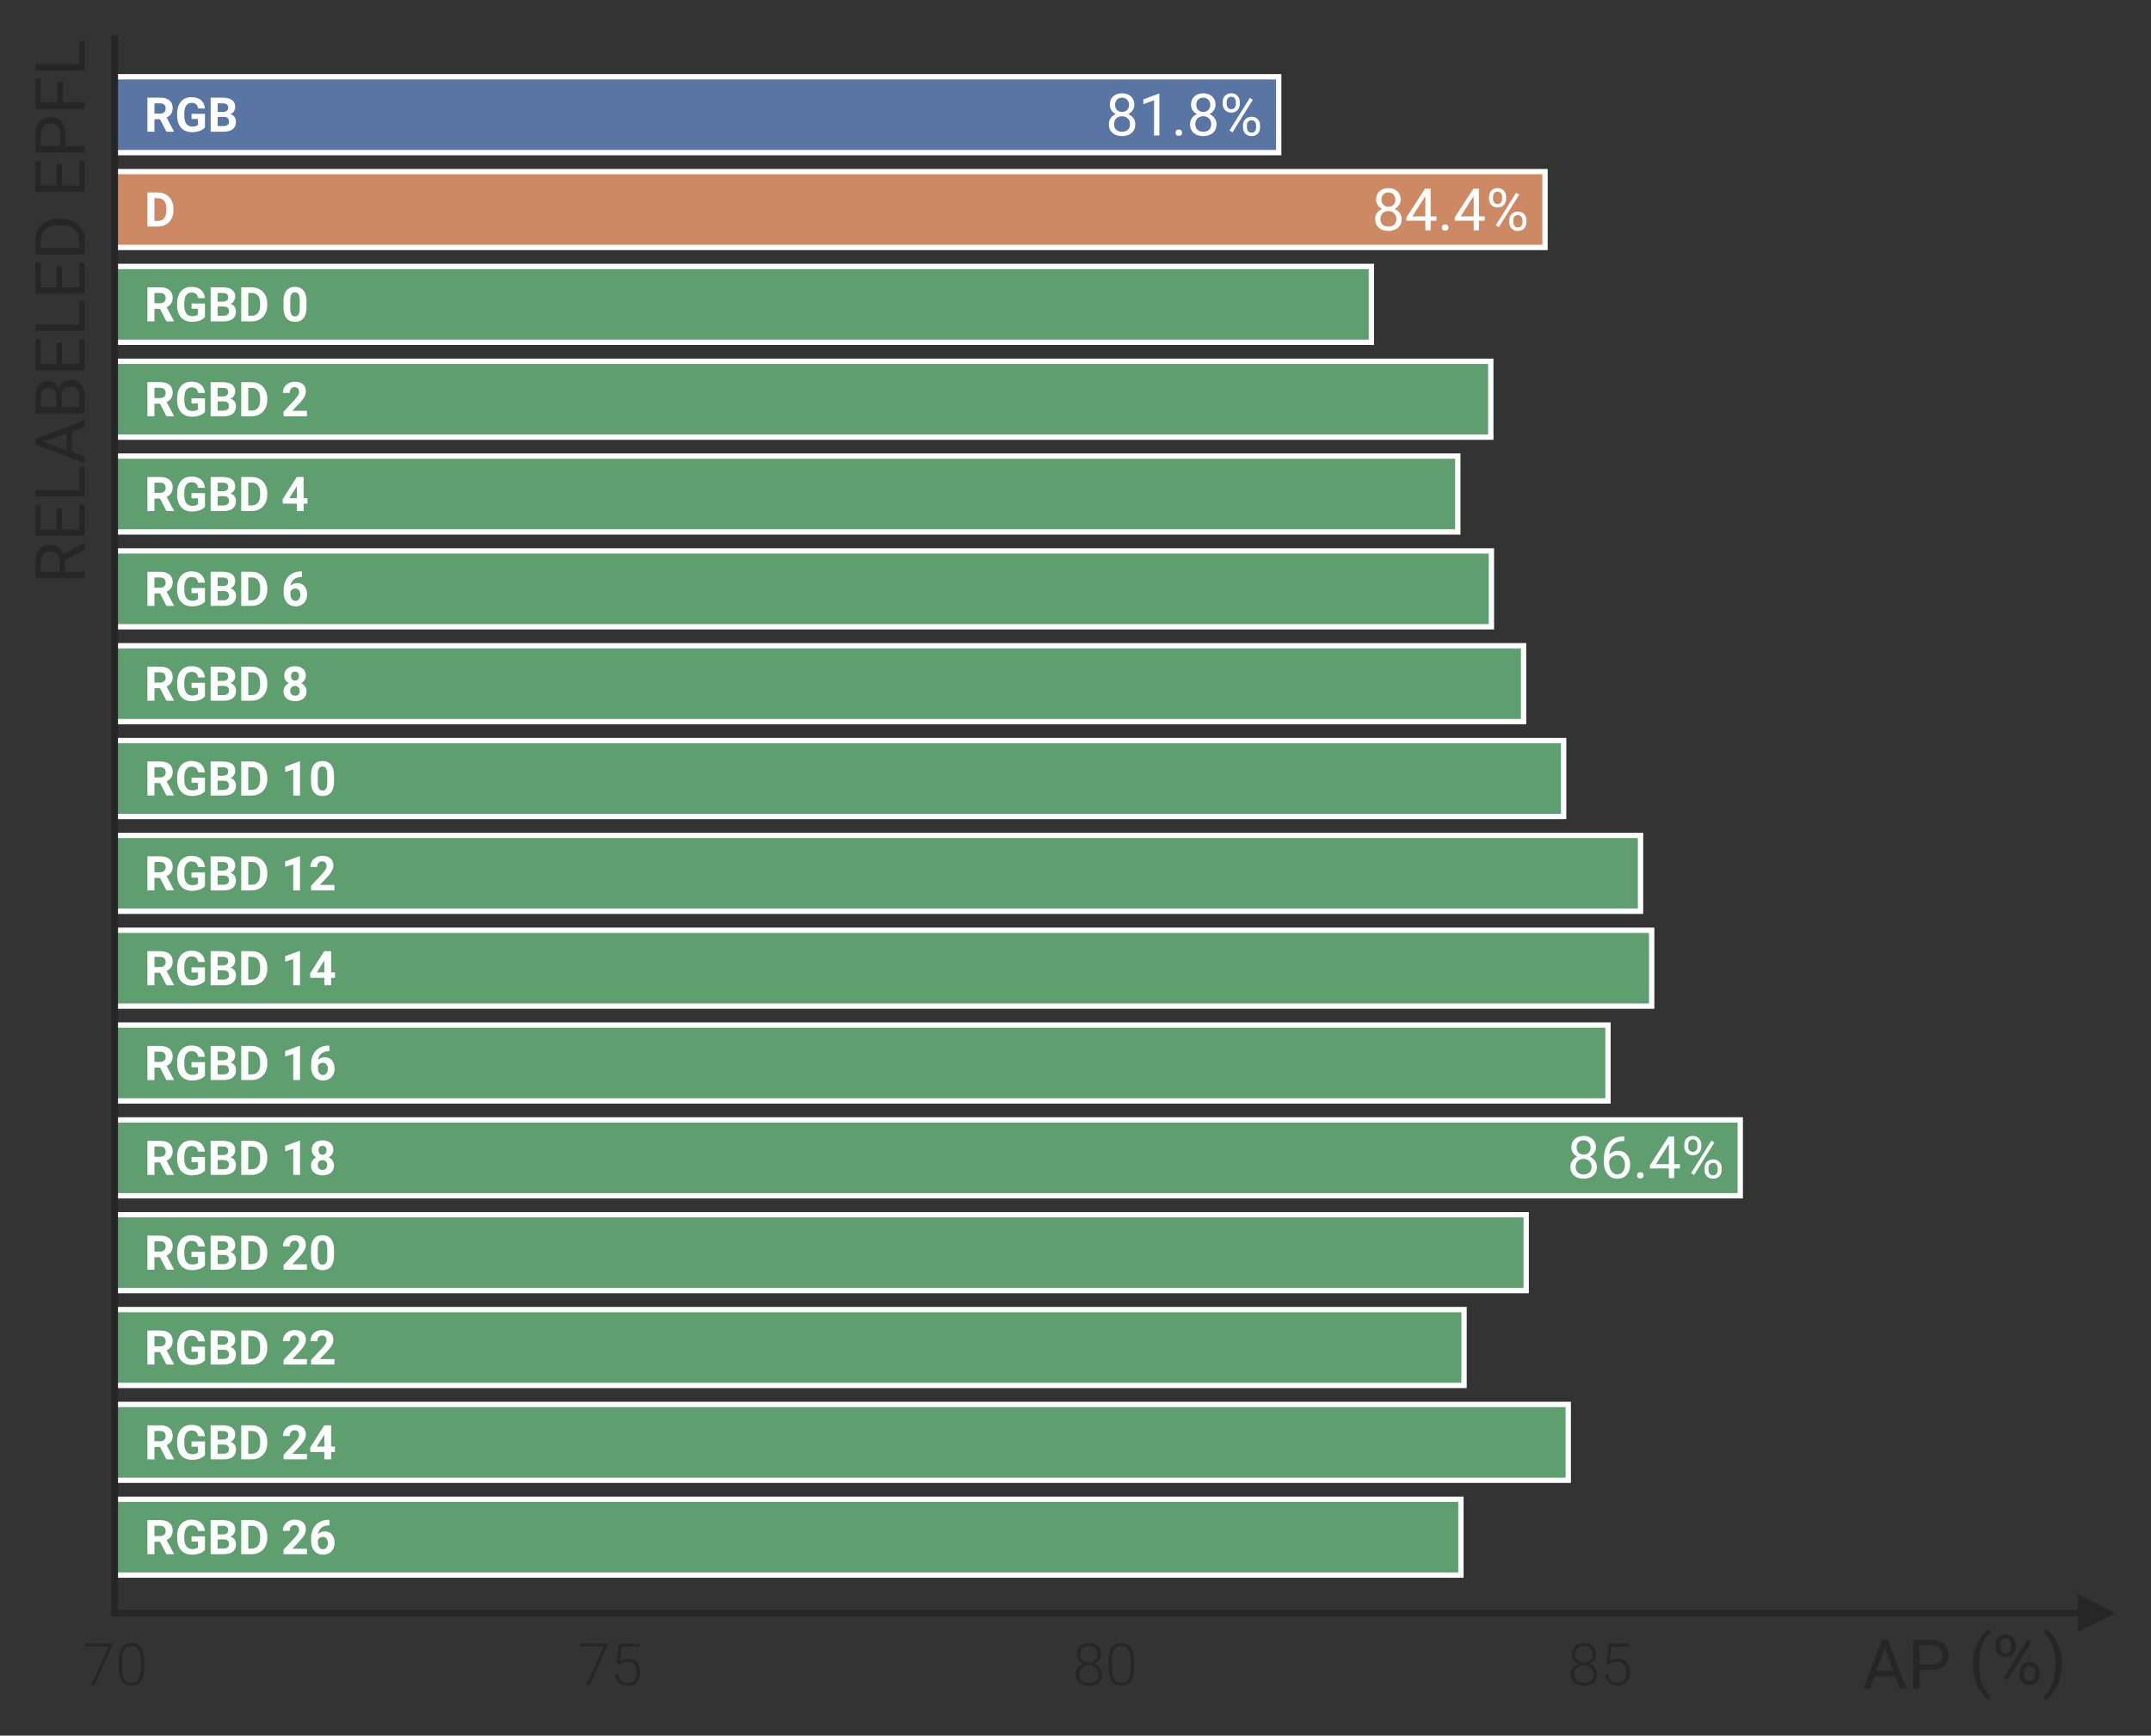 <?xml version="1.0" encoding="UTF-8"?>
<svg width="605.92pt" height="488.99pt" version="1.1" viewBox="0 0 605.92 488.99" xmlns="http://www.w3.org/2000/svg" xmlns:xlink="http://www.w3.org/1999/xlink">
	<rect x="0" y="0" width="605.92" height="488.99" fill="#333333" stroke="none"/>
	<defs>
		<path id="m59aa6e5f07" d="m4.5 0-9-4.5v9z" stroke="#262626" />
		<clipPath id="clip-m59aa6e5f07">
			<rect x="43.068" y="0" width="800" height="600" transform="scale(0.75)" />
		</clipPath>
	</defs>
	<g id="g2874" transform="translate(-57.699 -62.2)" fill="#262626">
		<g id="text1435" aria-label="70">
			<path id="path1397" d="m89.355 525.81-5.011 11.175h-1.007l4.979-10.909h-6.671v-0.822h7.71z" />
			<path id="path1399" d="m98.347 532.1q0 2.481-0.91 3.771-0.91 1.281-2.683 1.281-1.74 0-2.667-1.257-0.927-1.265-0.951-3.674v-2.103q0-2.473 0.918-3.746t2.683-1.273q1.74 0 2.659 1.233 0.918 1.225 0.951 3.617zm-0.967-2.103q0-2.014-0.661-3.045-0.653-1.031-1.982-1.031-1.305 0-1.966 1.007-0.661 1.007-0.677 2.973v2.304q0 2.006 0.677 3.07 0.685 1.063 1.982 1.063 1.289 0 1.95-1.039 0.669-1.039 0.677-3.045z" />
		</g>
		<g id="text1439" aria-label="75">
			<path id="path1402" d="m228.8 525.83-5.011 11.175h-1.007l4.979-10.909h-6.671v-0.822h7.71z" />
			<path id="path1404" d="m231.37 531 0.572-5.72h5.865v0.894h-5.035l-0.411 3.964q0.943-0.645 2.208-0.645 1.587 0 2.53 1.031 0.943 1.031 0.943 2.747 0 1.853-0.918 2.876-0.918 1.023-2.586 1.023-1.531 0-2.481-0.854-0.951-0.854-1.088-2.393h0.927q0.137 1.2 0.814 1.821 0.677 0.612 1.829 0.612 1.257 0 1.893-0.798 0.645-0.798 0.645-2.272 0-1.289-0.717-2.103t-1.958-0.814q-0.685 0-1.192 0.177-0.508 0.169-1.071 0.669z" />
		</g>
		<g id="text1443" aria-label="80">
			<path id="path1407" d="m367.87 528.28q0 0.91-0.532 1.635-0.532 0.717-1.402 1.055 1.015 0.346 1.627 1.12 0.612 0.773 0.612 1.789 0 1.507-1.023 2.393-1.023 0.878-2.707 0.878-1.7 0-2.723-0.878-1.015-0.878-1.015-2.393 0-0.999 0.588-1.78 0.588-0.781 1.611-1.128-0.87-0.338-1.386-1.055-0.516-0.725-0.516-1.635 0-1.458 0.935-2.32 0.943-0.862 2.49-0.862 1.547 0 2.49 0.87 0.951 0.87 0.951 2.312zm-0.661 5.607q0-1.096-0.781-1.797-0.781-0.709-1.998-0.709-1.217 0-1.99 0.693-0.773 0.693-0.773 1.813 0 1.12 0.749 1.789 0.749 0.661 2.03 0.661 1.249 0 2.006-0.661 0.757-0.661 0.757-1.789zm-0.306-5.615q0-1.007-0.701-1.676-0.693-0.677-1.772-0.677-1.096 0-1.78 0.653-0.677 0.645-0.677 1.7 0 1.031 0.677 1.66 0.685 0.628 1.789 0.628 1.088 0 1.772-0.628 0.693-0.636 0.693-1.66z" />
			<path id="path1409" d="m377.17 532.1q0 2.481-0.91 3.771-0.91 1.281-2.683 1.281-1.74 0-2.667-1.257-0.927-1.265-0.951-3.674v-2.103q0-2.473 0.918-3.746 0.918-1.273 2.683-1.273 1.74 0 2.659 1.233 0.918 1.225 0.951 3.617zm-0.967-2.103q0-2.014-0.661-3.045-0.653-1.031-1.982-1.031-1.305 0-1.966 1.007-0.661 1.007-0.677 2.973v2.304q0 2.006 0.677 3.07 0.685 1.063 1.982 1.063 1.289 0 1.95-1.039 0.669-1.039 0.677-3.045z" />
		</g>
		<g id="text1447" aria-label="85">
			<path id="path1412" d="m507.31 528.28q0 0.91-0.532 1.635-0.532 0.717-1.402 1.055 1.015 0.346 1.627 1.12 0.612 0.773 0.612 1.789 0 1.507-1.023 2.393-1.023 0.878-2.707 0.878-1.7 0-2.723-0.878-1.015-0.878-1.015-2.393 0-0.999 0.588-1.78 0.588-0.781 1.611-1.128-0.87-0.338-1.386-1.055-0.516-0.725-0.516-1.635 0-1.458 0.935-2.32 0.943-0.862 2.49-0.862 1.547 0 2.49 0.87 0.951 0.87 0.951 2.312zm-0.661 5.607q0-1.096-0.781-1.797-0.781-0.709-1.998-0.709t-1.99 0.693-0.773 1.813q0 1.12 0.749 1.789 0.749 0.661 2.03 0.661 1.249 0 2.006-0.661 0.757-0.661 0.757-1.789zm-0.306-5.615q0-1.007-0.701-1.676-0.693-0.677-1.772-0.677-1.096 0-1.78 0.653-0.677 0.645-0.677 1.7 0 1.031 0.677 1.66 0.685 0.628 1.789 0.628 1.088 0 1.772-0.628 0.693-0.636 0.693-1.66z" />
			<path id="path1414" d="m510.19 530.98 0.572-5.72h5.865v0.894h-5.035l-0.411 3.964q0.943-0.645 2.208-0.645 1.587 0 2.53 1.031 0.943 1.031 0.943 2.747 0 1.853-0.918 2.876-0.918 1.023-2.586 1.023-1.531 0-2.481-0.854-0.951-0.854-1.088-2.393h0.927q0.137 1.2 0.814 1.821 0.677 0.612 1.829 0.612 1.257 0 1.893-0.798 0.645-0.798 0.645-2.272 0-1.289-0.717-2.103-0.717-0.814-1.958-0.814-0.685 0-1.192 0.177-0.508 0.169-1.071 0.669z" />
		</g>
	</g>
	<g id="g10065" transform="translate(-57.699 -58.182)" fill="#262626">
		<path id="path10019" d="m591.57 530.43h-5.808l-1.304 3.618h-1.885l5.294-13.863h1.6l5.303 13.863h-1.876zm-5.256-1.504h4.713l-2.361-6.484z" />
		<path id="path10021" d="m598.46 528.62v5.427h-1.828v-13.863h5.113q2.276 0 3.561 1.162 1.295 1.162 1.295 3.075 0 2.019-1.266 3.114-1.257 1.085-3.609 1.085zm0-1.495h3.285q1.466 0 2.247-0.686 0.781-0.695 0.781-2 0-1.238-0.781-1.98-0.781-0.743-2.142-0.771h-3.39z" />
		<path id="path10023" d="m613.42 527.07q0-2.152 0.571-4.132 0.581-1.98 1.723-3.599t2.371-2.285l0.362 1.162q-1.39 1.066-2.285 3.256-0.885 2.19-0.971 4.904l-0.01 0.809q0 3.675 1.343 6.379 0.809 1.619 1.923 2.533l-0.362 1.076q-1.266-0.705-2.418-2.361-2.247-3.237-2.247-7.741z" />
		<path id="path10025" d="m619.82 521.5q0-1.247 0.79-2.057 0.8-0.809 2.047-0.809 1.266 0 2.047 0.819 0.79 0.809 0.79 2.104v0.676q0 1.257-0.8 2.057-0.79 0.79-2.019 0.79-1.238 0-2.047-0.79-0.809-0.8-0.809-2.123zm1.314 0.733q0 0.743 0.419 1.228 0.419 0.476 1.123 0.476 0.676 0 1.085-0.467 0.419-0.467 0.419-1.276v-0.695q0-0.743-0.409-1.228-0.409-0.486-1.114-0.486t-1.114 0.486q-0.409 0.486-0.409 1.266zm5.437 7.065q0-1.247 0.79-2.047 0.8-0.809 2.047-0.809 1.247 0 2.047 0.8 0.8 0.8 0.8 2.123v0.676q0 1.247-0.8 2.057-0.79 0.8-2.028 0.8-1.238 0-2.047-0.79-0.809-0.8-0.809-2.123zm1.314 0.743q0 0.752 0.419 1.238 0.419 0.476 1.123 0.476 0.686 0 1.095-0.467 0.409-0.476 0.409-1.285v-0.705q0-0.752-0.419-1.228-0.409-0.476-1.105-0.476-0.676 0-1.105 0.476-0.419 0.467-0.419 1.266zm-4.808 1.609-1-0.628 6.77-10.835 1 0.628z" />
		<path id="path10027" d="m638.5 527.17q0 2.123-0.562 4.075-0.552 1.942-1.704 3.59-1.143 1.647-2.399 2.342l-0.371-1.076q1.466-1.123 2.352-3.485 0.895-2.371 0.914-5.256v-0.305q0-2-0.419-3.713-0.419-1.723-1.171-3.085-0.743-1.362-1.676-2.123l0.371-1.076q1.257 0.695 2.39 2.323 1.143 1.628 1.704 3.59 0.571 1.961 0.571 4.199z" />
	</g>
	<g id="text1471" transform="rotate(-90)" fill="#262626" aria-label="RELABELED EPFL">
		<path id="path1417" d="m-157.88 18.255h-3.256v5.608h-1.838v-13.863h4.589q2.342 0 3.599 1.066 1.266 1.066 1.266 3.104 0 1.295-0.705 2.257-0.695 0.962-1.942 1.438l3.256 5.884v0.114h-1.961zm-3.256-1.495h2.809q1.362 0 2.161-0.705 0.809-0.705 0.809-1.885 0-1.285-0.771-1.971-0.762-0.686-2.209-0.695h-2.799z" />
		<path id="path1419" d="m-143.12 17.455h-6.008v4.913h6.979v1.495h-8.807v-13.863h8.712v1.504h-6.884v4.456h6.008z" />
		<path id="path1421" d="m-138.04 22.368h6.57v1.495h-8.408v-13.863h1.838z" />
		<path id="path1423" d="m-121.55 20.245h-5.808l-1.304 3.618h-1.885l5.294-13.863h1.6l5.303 13.863h-1.876zm-5.256-1.504h4.713l-2.361-6.484z" />
		<path id="path1425" d="m-116.48 23.863v-13.863h4.532q2.257 0 3.39 0.933 1.143 0.933 1.143 2.761 0 0.971-0.552 1.723-0.552 0.743-1.504 1.152 1.123 0.314 1.771 1.2 0.657 0.876 0.657 2.095 0 1.866-1.209 2.933-1.209 1.066-3.418 1.066zm1.828-6.484v4.989h3.018q1.276 0 2.009-0.657 0.743-0.666 0.743-1.828 0-2.504-2.723-2.504zm0-1.466h2.761q1.2 0 1.914-0.6 0.724-0.6 0.724-1.628 0-1.143-0.666-1.657-0.667-0.524-2.028-0.524h-2.704z" />
		<path id="path1427" d="m-96.508 17.455h-6.008v4.913h6.979v1.495h-8.807v-13.863h8.712v1.504h-6.884v4.456h6.008z" />
		<path id="path1429" d="m-91.423 22.368h6.57v1.495h-8.408v-13.863h1.838z" />
		<path id="path1431" d="m-74.932 17.455h-6.008v4.913h6.979v1.495h-8.807v-13.863h8.712v1.504h-6.884v4.456h6.008z" />
		<path id="path1433" d="m-71.685 23.863v-13.863h3.913q1.809 0 3.199 0.8 1.39 0.8 2.142 2.276 0.762 1.476 0.771 3.39v0.885q0 1.961-0.762 3.437-0.752 1.476-2.161 2.266-1.4 0.79-3.266 0.809zm1.828-12.359v10.864h1.923q2.114 0 3.285-1.314 1.181-1.314 1.181-3.742v-0.809q0-2.361-1.114-3.666-1.105-1.314-3.142-1.333z" />
		<path id="path1435" d="m-46.234 17.455h-6.008v4.913h6.979v1.495h-8.807v-13.863h8.712v1.504h-6.884v4.456h6.008z" />
		<path id="path1437" d="m-41.159 18.436v5.427h-1.828v-13.863h5.113q2.276 0 3.561 1.162 1.295 1.162 1.295 3.075 0 2.019-1.266 3.114-1.257 1.085-3.609 1.085zm0-1.495h3.285q1.466 0 2.247-0.686 0.781-0.695 0.781-2 0-1.238-0.781-1.98-0.781-0.743-2.142-0.771h-3.39z" />
		<path id="path1439" d="m-23.04 17.741h-5.818v6.122h-1.828v-13.863h8.588v1.504h-6.76v4.742h5.818z" />
		<path id="path1441" d="m-18.07 22.368h6.57v1.495h-8.408v-13.863h1.838z" />
	</g>
	<g clip-path="url(#clip-m59aa6e5f07)">
		<g transform="scale(.75)">
			<path id="path1475" d="m43.068 28.832v28.5h437.2v-28.5h-437.2z" fill="#5875a4" stroke="#fff" stroke-width="2" />
			<path id="path1526" d="m43.068 64.457v28.5h537.23v-28.5h-537.23z" fill="#cc8963" stroke="#fff" stroke-width="2" />
			<path id="path1577" d="m43.068 100.08v28.498h472.01v-28.498h-472.01z" fill="#5f9e6e" stroke="#fff" stroke-width="2" />
			<path id="path1580" d="m43.068 135.71v28.5h516.86v-28.5h-516.86z" fill="#5f9e6e" stroke="#fff" stroke-width="2" />
			<path id="path1583" d="m43.068 171.33v28.498h504.47v-28.498h-504.47z" fill="#5f9e6e" stroke="#fff" stroke-width="2" />
			<path id="path1586" d="m43.068 206.95v28.5h517.09v-28.5h-517.09z" fill="#5f9e6e" stroke="#fff" stroke-width="2" />
			<path id="path1589" d="m43.068 242.58v28.498h529.17v-28.498h-529.17z" fill="#5f9e6e" stroke="#fff" stroke-width="2" />
			<path id="path1592" d="m43.068 278.2v28.5h544.22v-28.5h-544.22z" fill="#5f9e6e" stroke="#fff" stroke-width="2" />
			<path id="path1595" d="m43.068 313.83v28.498h573.1v-28.498h-573.1z" fill="#5f9e6e" stroke="#fff" stroke-width="2" />
			<path id="path1598" d="m43.068 349.45v28.5h577.29v-28.5h-577.29z" fill="#5f9e6e" stroke="#fff" stroke-width="2" />
			<path id="path1601" d="m43.068 385.07v28.498h560.88v-28.498h-560.88z" fill="#5f9e6e" stroke="#fff" stroke-width="2" />
			<path id="path1604" d="m43.068 420.7v28.5h610.55v-28.5h-610.55z" fill="#5f9e6e" stroke="#fff" stroke-width="2" />
			<path id="path1607" d="m43.068 456.32v28.5h530.15v-28.5h-530.15z" fill="#5f9e6e" stroke="#fff" stroke-width="2" />
			<path id="path1610" d="m43.068 491.95v28.5h506.81v-28.5h-506.81z" fill="#5f9e6e" stroke="#fff" stroke-width="2" />
			<path id="path1613" d="m43.068 527.57v28.5h545.95v-28.5h-545.95z" fill="#5f9e6e" stroke="#fff" stroke-width="2" />
			<path id="path1616" d="m43.068 563.2v28.498h505.64v-28.498h-505.64z" fill="#5f9e6e" stroke="#fff" stroke-width="2" />
		</g>
	</g>
	<use id="use1766" transform="translate(-57.699 -58.182)" x="648" y="512.64" width="100%" height="100%" fill="#262626" stroke="#262626" xlink:href="#m59aa6e5f07" />
	<path id="path1771" d="m32.301 454.46v-443.52" fill="none" stroke="#262626" stroke-linecap="square" stroke-width="1.875" />
	<path id="path1774" d="m32.301 454.46h558" fill="none" stroke="#262626" stroke-linecap="square" stroke-width="1.875" />
	<g id="text1777" fill="#fff" aria-label="RGB">
		<path id="path1444" d="m45.081 33.597h-1.575v3.513h-1.978v-9.598h3.566q1.701 0 2.623 0.758 0.923 0.758 0.923 2.142 0 0.982-0.428 1.641-0.422 0.653-1.285 1.042l2.076 3.922v0.092h-2.123zm-1.575-1.602h1.595q0.745 0 1.154-0.376 0.409-0.382 0.409-1.048 0-0.679-0.389-1.068-0.382-0.389-1.18-0.389h-1.589z" />
		<path id="path1446" d="m57.737 35.898q-0.534 0.639-1.51 0.995-0.976 0.349-2.162 0.349-1.246 0-2.188-0.541-0.936-0.547-1.45-1.582-0.508-1.035-0.521-2.432v-0.653q0-1.437 0.481-2.485 0.488-1.055 1.397-1.608 0.916-0.56 2.142-0.56 1.707 0 2.67 0.817 0.962 0.811 1.14 2.366h-1.925q-0.132-0.824-0.587-1.206-0.448-0.382-1.239-0.382-1.008 0-1.536 0.758-0.527 0.758-0.534 2.254v0.613q0 1.51 0.573 2.281 0.573 0.771 1.681 0.771 1.114 0 1.589-0.475v-1.655h-1.8v-1.457h3.777z" />
		<path id="path1448" d="m59.339 37.111v-9.598h3.362q1.747 0 2.65 0.672 0.903 0.666 0.903 1.958 0 0.705-0.363 1.246-0.363 0.534-1.008 0.784 0.738 0.185 1.16 0.745 0.428 0.56 0.428 1.371 0 1.384-0.883 2.096t-2.518 0.725zm1.978-4.179v2.591h1.694q0.699 0 1.088-0.33 0.396-0.336 0.396-0.923 0-1.318-1.365-1.338zm0-1.397h1.463q1.496-0.026 1.496-1.193 0-0.653-0.382-0.936-0.376-0.29-1.193-0.29h-1.384z" />
	</g>
	<g id="text1780" fill="#fff" aria-label="81.8%">
		<path id="path1451" d="m319.53 29.508q0 0.878-0.467 1.563-0.459 0.685-1.249 1.071 0.918 0.395 1.45 1.152 0.54 0.757 0.54 1.716 0 1.523-1.031 2.425-1.023 0.902-2.699 0.902-1.692 0-2.715-0.902-1.015-0.91-1.015-2.425 0-0.951 0.516-1.716 0.524-0.765 1.442-1.16-0.781-0.387-1.233-1.071t-0.451-1.555q0-1.482 0.951-2.353 0.951-0.87 2.506-0.87 1.547 0 2.498 0.87 0.959 0.87 0.959 2.353zm-1.217 5.471q0-0.983-0.628-1.603-0.62-0.62-1.627-0.62t-1.619 0.612q-0.604 0.612-0.604 1.611 0 0.999 0.588 1.571 0.596 0.572 1.652 0.572 1.047 0 1.644-0.572 0.596-0.58 0.596-1.571zm-2.24-7.468q-0.878 0-1.426 0.548-0.54 0.54-0.54 1.474 0 0.894 0.532 1.45 0.54 0.548 1.434 0.548t1.426-0.548q0.54-0.556 0.54-1.45t-0.556-1.458q-0.556-0.564-1.41-0.564z" />
		<path id="path1453" d="m326.58 38.177h-1.498v-9.934l-3.005 1.104v-1.353l4.27-1.603h0.234z" />
		<path id="path1455" d="m331.14 37.396q0-0.387 0.226-0.645 0.234-0.258 0.693-0.258t0.693 0.258q0.242 0.258 0.242 0.645 0 0.371-0.242 0.62-0.234 0.25-0.693 0.25t-0.693-0.25q-0.226-0.25-0.226-0.62z" />
		<path id="path1457" d="m342.41 29.508q0 0.878-0.467 1.563-0.459 0.685-1.249 1.071 0.918 0.395 1.45 1.152 0.54 0.757 0.54 1.716 0 1.523-1.031 2.425-1.023 0.902-2.699 0.902-1.692 0-2.715-0.902-1.015-0.91-1.015-2.425 0-0.951 0.516-1.716 0.524-0.765 1.442-1.16-0.781-0.387-1.233-1.071-0.451-0.685-0.451-1.555 0-1.482 0.951-2.353 0.951-0.87 2.506-0.87 1.547 0 2.498 0.87 0.959 0.87 0.959 2.353zm-1.217 5.471q0-0.983-0.628-1.603-0.62-0.62-1.627-0.62t-1.619 0.612q-0.604 0.612-0.604 1.611 0 0.999 0.588 1.571 0.596 0.572 1.652 0.572 1.047 0 1.644-0.572 0.596-0.58 0.596-1.571zm-2.24-7.468q-0.878 0-1.426 0.548-0.54 0.54-0.54 1.474 0 0.894 0.532 1.45 0.54 0.548 1.434 0.548 0.894 0 1.426-0.548 0.54-0.556 0.54-1.45t-0.556-1.458q-0.556-0.564-1.41-0.564z" />
		<path id="path1459" d="m344.43 28.703q0-1.055 0.669-1.74 0.677-0.685 1.732-0.685 1.071 0 1.732 0.693 0.669 0.685 0.669 1.78v0.572q0 1.063-0.677 1.74-0.669 0.669-1.708 0.669-1.047 0-1.732-0.669-0.685-0.677-0.685-1.797zm1.112 0.62q0 0.628 0.354 1.039 0.354 0.403 0.951 0.403 0.572 0 0.918-0.395 0.354-0.395 0.354-1.08v-0.588q0-0.628-0.346-1.039-0.346-0.411-0.943-0.411t-0.943 0.411q-0.346 0.411-0.346 1.071zm4.6 5.978q0-1.055 0.669-1.732 0.677-0.685 1.732-0.685t1.732 0.677q0.677 0.677 0.677 1.797v0.572q0 1.055-0.677 1.74-0.669 0.677-1.716 0.677t-1.732-0.669q-0.685-0.677-0.685-1.797zm1.112 0.628q0 0.636 0.354 1.047 0.354 0.403 0.951 0.403 0.58 0 0.927-0.395 0.346-0.403 0.346-1.088v-0.596q0-0.636-0.354-1.039-0.346-0.403-0.935-0.403-0.572 0-0.935 0.403-0.354 0.395-0.354 1.071zm-4.069 1.362-0.846-0.532 5.728-9.168 0.846 0.532z" />
	</g>
	<g id="text1783" fill="#fff" aria-label="D">
		<path id="path1462" d="m41.528 63.829v-9.598h2.953q1.266 0 2.261 0.573 1.002 0.567 1.562 1.622 0.56 1.048 0.56 2.386v0.442q0 1.338-0.554 2.38-0.547 1.042-1.549 1.615t-2.261 0.58zm1.978-7.996v6.407h0.956q1.16 0 1.773-0.758 0.613-0.758 0.626-2.169v-0.508q0-1.463-0.606-2.215-0.606-0.758-1.773-0.758z" fill="#fff" />
	</g>
	<g id="text1786" fill="#fff" aria-label="84.4%">
		<path id="path1465" d="m394.56 56.226q0 0.878-0.467 1.563-0.459 0.685-1.249 1.071 0.918 0.395 1.45 1.152 0.54 0.757 0.54 1.716 0 1.523-1.031 2.425-1.023 0.902-2.699 0.902-1.692 0-2.715-0.902-1.015-0.91-1.015-2.425 0-0.951 0.516-1.716 0.524-0.765 1.442-1.16-0.781-0.387-1.233-1.071-0.451-0.685-0.451-1.555 0-1.482 0.951-2.353 0.951-0.87 2.506-0.87 1.547 0 2.498 0.87 0.959 0.87 0.959 2.353zm-1.217 5.471q0-0.983-0.628-1.603-0.62-0.62-1.627-0.62t-1.619 0.612q-0.604 0.612-0.604 1.611 0 0.999 0.588 1.571 0.596 0.572 1.652 0.572 1.047 0 1.644-0.572 0.596-0.58 0.596-1.571zm-2.24-7.468q-0.878 0-1.426 0.548-0.54 0.54-0.54 1.474 0 0.894 0.532 1.45 0.54 0.548 1.434 0.548t1.426-0.548q0.54-0.556 0.54-1.45t-0.556-1.458q-0.556-0.564-1.41-0.564z" />
		<path id="path1467" d="m403 60.956h1.627v1.217h-1.627v2.723h-1.498v-2.723h-5.342v-0.878l5.253-8.129h1.587zm-5.148 0h3.65v-5.752l-0.177 0.322z" />
		<path id="path1469" d="m406.16 64.114q0-0.387 0.226-0.645 0.234-0.258 0.693-0.258t0.693 0.258q0.242 0.258 0.242 0.645 0 0.371-0.242 0.62-0.234 0.25-0.693 0.25t-0.693-0.25q-0.226-0.25-0.226-0.62z" />
		<path id="path1471" d="m416.61 60.956h1.627v1.217h-1.627v2.723h-1.498v-2.723h-5.342v-0.878l5.253-8.129h1.587zm-5.148 0h3.65v-5.752l-0.177 0.322z" />
		<path id="path1473" d="m419.45 55.421q0-1.055 0.669-1.74 0.677-0.685 1.732-0.685 1.071 0 1.732 0.693 0.669 0.685 0.669 1.78v0.572q0 1.063-0.677 1.74-0.669 0.669-1.708 0.669-1.047 0-1.732-0.669-0.685-0.677-0.685-1.797zm1.112 0.62q0 0.628 0.354 1.039 0.354 0.403 0.951 0.403 0.572 0 0.918-0.395 0.354-0.395 0.354-1.08v-0.588q0-0.628-0.346-1.039-0.346-0.411-0.943-0.411t-0.943 0.411q-0.346 0.411-0.346 1.071zm4.6 5.978q0-1.055 0.669-1.732 0.677-0.685 1.732-0.685t1.732 0.677q0.677 0.677 0.677 1.797v0.572q0 1.055-0.677 1.74-0.669 0.677-1.716 0.677t-1.732-0.669q-0.685-0.677-0.685-1.797zm1.112 0.628q0 0.636 0.354 1.047 0.354 0.403 0.951 0.403 0.58 0 0.927-0.395 0.346-0.403 0.346-1.088v-0.596q0-0.636-0.354-1.039-0.346-0.403-0.935-0.403-0.572 0-0.935 0.403-0.354 0.395-0.354 1.071zm-4.069 1.362-0.846-0.532 5.728-9.168 0.846 0.532z" />
	</g>
	<g id="text1789" fill="#fff" aria-label="RGBD 0">
		<path id="path1476" d="m45.081 87.034h-1.575v3.513h-1.978v-9.598h3.566q1.701 0 2.623 0.758 0.923 0.758 0.923 2.142 0 0.982-0.428 1.641-0.422 0.653-1.285 1.042l2.076 3.922v0.092h-2.123zm-1.575-1.602h1.595q0.745 0 1.154-0.376 0.409-0.382 0.409-1.048 0-0.679-0.389-1.068-0.382-0.389-1.18-0.389h-1.589z" />
		<path id="path1479" d="m57.737 89.334q-0.534 0.639-1.51 0.995-0.976 0.349-2.162 0.349-1.246 0-2.188-0.541-0.936-0.547-1.45-1.582-0.508-1.035-0.521-2.432v-0.653q0-1.437 0.481-2.485 0.488-1.055 1.397-1.608 0.916-0.56 2.142-0.56 1.707 0 2.67 0.817 0.962 0.811 1.14 2.366h-1.925q-0.132-0.824-0.587-1.206-0.448-0.382-1.239-0.382-1.008 0-1.536 0.758-0.527 0.758-0.534 2.254v0.613q0 1.51 0.573 2.281 0.573 0.771 1.681 0.771 1.114 0 1.589-0.475v-1.655h-1.8v-1.457h3.777z" />
		<path id="path1482" d="m59.339 90.547v-9.598h3.362q1.747 0 2.65 0.672 0.903 0.666 0.903 1.958 0 0.705-0.363 1.246-0.363 0.534-1.008 0.784 0.738 0.185 1.16 0.745 0.428 0.56 0.428 1.371 0 1.384-0.883 2.096t-2.518 0.725zm1.978-4.179v2.591h1.694q0.699 0 1.088-0.33 0.396-0.336 0.396-0.923 0-1.318-1.365-1.338zm0-1.397h1.463q1.496-0.026 1.496-1.193 0-0.653-0.382-0.936-0.376-0.29-1.193-0.29h-1.384z" />
		<path id="path1485" d="m67.954 90.547v-9.598h2.953q1.266 0 2.261 0.573 1.002 0.567 1.562 1.622 0.56 1.048 0.56 2.386v0.442q0 1.338-0.554 2.38-0.547 1.042-1.549 1.615-1.002 0.573-2.261 0.58zm1.978-7.996v6.407h0.956q1.16 0 1.773-0.758 0.613-0.758 0.626-2.169v-0.508q0-1.463-0.606-2.215-0.606-0.758-1.773-0.758z" />
		<path id="path1488" d="m86.345 86.579q0 1.991-0.824 3.045-0.824 1.055-2.413 1.055-1.569 0-2.399-1.035-0.831-1.035-0.85-2.966v-1.767q0-2.01 0.831-3.052 0.837-1.042 2.406-1.042 1.569 0 2.399 1.035 0.831 1.028 0.85 2.96zm-1.905-1.938q0-1.193-0.33-1.734-0.323-0.547-1.015-0.547-0.672 0-0.995 0.521-0.316 0.514-0.336 1.615v2.333q0 1.173 0.316 1.747 0.323 0.567 1.028 0.567 0.699 0 1.008-0.547 0.31-0.547 0.323-1.674z" />
	</g>
	<g id="text1792" fill="#fff" aria-label="RGBD 2">
		<path id="path1491" d="m45.081 113.75h-1.575v3.513h-1.978v-9.598h3.566q1.701 0 2.623 0.758 0.923 0.758 0.923 2.142 0 0.982-0.428 1.641-0.422 0.653-1.285 1.042l2.076 3.922v0.092h-2.123zm-1.575-1.602h1.595q0.745 0 1.154-0.376 0.409-0.382 0.409-1.048 0-0.679-0.389-1.068-0.382-0.389-1.18-0.389h-1.589z" />
		<path id="path1494" d="m57.737 116.05q-0.534 0.639-1.51 0.995-0.976 0.349-2.162 0.349-1.246 0-2.188-0.541-0.936-0.547-1.45-1.582-0.508-1.035-0.521-2.432v-0.653q0-1.437 0.481-2.485 0.488-1.055 1.397-1.608 0.916-0.56 2.142-0.56 1.707 0 2.67 0.817 0.962 0.811 1.14 2.366h-1.925q-0.132-0.824-0.587-1.206-0.448-0.382-1.239-0.382-1.008 0-1.536 0.758-0.527 0.758-0.534 2.254v0.613q0 1.51 0.573 2.281 0.573 0.771 1.681 0.771 1.114 0 1.589-0.475v-1.655h-1.8v-1.457h3.777z" />
		<path id="path1497" d="m59.339 117.27v-9.598h3.362q1.747 0 2.65 0.672 0.903 0.666 0.903 1.958 0 0.705-0.363 1.246-0.363 0.534-1.008 0.784 0.738 0.185 1.16 0.745 0.428 0.56 0.428 1.371 0 1.384-0.883 2.096t-2.518 0.725zm1.978-4.179v2.591h1.694q0.699 0 1.088-0.33 0.396-0.336 0.396-0.923 0-1.318-1.365-1.338zm0-1.397h1.463q1.496-0.026 1.496-1.193 0-0.653-0.382-0.936-0.376-0.29-1.193-0.29h-1.384z" />
		<path id="path1500" d="m67.954 117.27v-9.598h2.953q1.266 0 2.261 0.573 1.002 0.567 1.562 1.622 0.56 1.048 0.56 2.386v0.442q0 1.338-0.554 2.38-0.547 1.042-1.549 1.615t-2.261 0.58zm1.978-7.996v6.407h0.956q1.16 0 1.773-0.758 0.613-0.758 0.626-2.169v-0.508q0-1.463-0.606-2.215-0.606-0.758-1.773-0.758z" />
		<path id="path1503" d="m86.464 117.27h-6.579v-1.305l3.105-3.309q0.639-0.699 0.943-1.22 0.31-0.521 0.31-0.989 0-0.639-0.323-1.002-0.323-0.369-0.923-0.369-0.646 0-1.022 0.448-0.369 0.442-0.369 1.167h-1.912q0-0.877 0.415-1.602 0.422-0.725 1.187-1.134 0.765-0.415 1.734-0.415 1.483 0 2.3 0.712 0.824 0.712 0.824 2.01 0 0.712-0.369 1.45-0.369 0.738-1.266 1.72l-2.182 2.3h4.127z" />
	</g>
	<g id="text1795" fill="#fff" aria-label="RGBD 4">
		<path id="path1506" d="m45.081 140.47h-1.575v3.513h-1.978v-9.598h3.566q1.701 0 2.623 0.758 0.923 0.758 0.923 2.142 0 0.982-0.428 1.641-0.422 0.653-1.285 1.042l2.076 3.922v0.092h-2.123zm-1.575-1.602h1.595q0.745 0 1.154-0.376 0.409-0.382 0.409-1.048 0-0.679-0.389-1.068-0.382-0.389-1.18-0.389h-1.589z" />
		<path id="path1509" d="m57.737 142.77q-0.534 0.639-1.51 0.995-0.976 0.349-2.162 0.349-1.246 0-2.188-0.541-0.936-0.547-1.45-1.582-0.508-1.035-0.521-2.432v-0.653q0-1.437 0.481-2.485 0.488-1.055 1.397-1.608 0.916-0.56 2.142-0.56 1.707 0 2.67 0.817 0.962 0.811 1.14 2.366h-1.925q-0.132-0.824-0.587-1.206-0.448-0.382-1.239-0.382-1.008 0-1.536 0.758-0.527 0.758-0.534 2.254v0.613q0 1.51 0.573 2.281 0.573 0.771 1.681 0.771 1.114 0 1.589-0.475v-1.655h-1.8v-1.457h3.777z" />
		<path id="path1512" d="m59.339 143.98v-9.598h3.362q1.747 0 2.65 0.672 0.903 0.666 0.903 1.958 0 0.705-0.363 1.246-0.363 0.534-1.008 0.784 0.738 0.185 1.16 0.745 0.428 0.56 0.428 1.371 0 1.384-0.883 2.096t-2.518 0.725zm1.978-4.179v2.591h1.694q0.699 0 1.088-0.33 0.396-0.336 0.396-0.923 0-1.318-1.365-1.338zm0-1.397h1.463q1.496-0.026 1.496-1.193 0-0.653-0.382-0.936-0.376-0.29-1.193-0.29h-1.384z" />
		<path id="path1515" d="m67.954 143.98v-9.598h2.953q1.266 0 2.261 0.573 1.002 0.567 1.562 1.622 0.56 1.048 0.56 2.386v0.442q0 1.338-0.554 2.38-0.547 1.042-1.549 1.615t-2.261 0.58zm1.978-7.996v6.407h0.956q1.16 0 1.773-0.758 0.613-0.758 0.626-2.169v-0.508q0-1.463-0.606-2.215-0.606-0.758-1.773-0.758z" />
		<path id="path1518" d="m85.521 140.37h1.088v1.536h-1.088v2.076h-1.905v-2.076h-3.935l-0.086-1.2 4.001-6.322h1.925zm-4.028 0h2.123v-3.388l-0.125 0.218z" />
	</g>
	<g id="text1798" fill="#fff" aria-label="RGBD 6">
		<path id="path1521" d="m45.081 167.19h-1.575v3.513h-1.978v-9.598h3.566q1.701 0 2.623 0.758 0.923 0.758 0.923 2.142 0 0.982-0.428 1.641-0.422 0.653-1.285 1.042l2.076 3.922v0.092h-2.123zm-1.575-1.602h1.595q0.745 0 1.154-0.376 0.409-0.382 0.409-1.048 0-0.679-0.389-1.068-0.382-0.389-1.18-0.389h-1.589z" />
		<path id="path1524" d="m57.737 169.49q-0.534 0.639-1.51 0.995-0.976 0.349-2.162 0.349-1.246 0-2.188-0.541-0.936-0.547-1.45-1.582-0.508-1.035-0.521-2.432v-0.653q0-1.437 0.481-2.485 0.488-1.055 1.397-1.608 0.916-0.56 2.142-0.56 1.707 0 2.67 0.817 0.962 0.811 1.14 2.366h-1.925q-0.132-0.824-0.587-1.206-0.448-0.382-1.239-0.382-1.008 0-1.536 0.758-0.527 0.758-0.534 2.254v0.613q0 1.51 0.573 2.281 0.573 0.771 1.681 0.771 1.114 0 1.589-0.475v-1.655h-1.8v-1.457h3.777z" />
		<path id="path1527" d="m59.339 170.7v-9.598h3.362q1.747 0 2.65 0.672 0.903 0.666 0.903 1.958 0 0.705-0.363 1.246-0.363 0.534-1.008 0.784 0.738 0.185 1.16 0.745 0.428 0.56 0.428 1.371 0 1.384-0.883 2.096-0.883 0.712-2.518 0.725zm1.978-4.179v2.591h1.694q0.699 0 1.088-0.33 0.396-0.336 0.396-0.923 0-1.318-1.365-1.338zm0-1.397h1.463q1.496-0.026 1.496-1.193 0-0.653-0.382-0.936-0.376-0.29-1.193-0.29h-1.384z" />
		<path id="path1530" d="m67.954 170.7v-9.598h2.953q1.266 0 2.261 0.573 1.002 0.567 1.562 1.622 0.56 1.048 0.56 2.386v0.442q0 1.338-0.554 2.38-0.547 1.042-1.549 1.615-1.002 0.573-2.261 0.58zm1.978-7.996v6.407h0.956q1.16 0 1.773-0.758 0.613-0.758 0.626-2.169v-0.508q0-1.463-0.606-2.215-0.606-0.758-1.773-0.758z" />
		<path id="path1533" d="m85.053 161v1.569h-0.185q-1.292 0.02-2.083 0.672-0.784 0.653-0.943 1.813 0.765-0.778 1.931-0.778 1.252 0 1.991 0.896 0.738 0.896 0.738 2.36 0 0.936-0.409 1.694-0.402 0.758-1.147 1.18-0.738 0.422-1.674 0.422-1.516 0-2.452-1.055-0.929-1.055-0.929-2.815v-0.686q0-1.562 0.587-2.755 0.593-1.2 1.694-1.852 1.107-0.659 2.564-0.666zm-1.859 4.805q-0.461 0-0.837 0.244-0.376 0.237-0.554 0.633v0.58q0 0.956 0.376 1.496 0.376 0.534 1.055 0.534 0.613 0 0.989-0.481 0.382-0.488 0.382-1.259 0-0.784-0.382-1.266-0.382-0.481-1.028-0.481z" />
	</g>
	<g id="text1801" fill="#fff" aria-label="RGBD 8">
		<path id="path1536" d="m45.081 193.91h-1.575v3.513h-1.978v-9.598h3.566q1.701 0 2.623 0.758 0.923 0.758 0.923 2.142 0 0.982-0.428 1.641-0.422 0.653-1.285 1.042l2.076 3.922v0.092h-2.123zm-1.575-1.602h1.595q0.745 0 1.154-0.376 0.409-0.382 0.409-1.048 0-0.679-0.389-1.068-0.382-0.389-1.18-0.389h-1.589z" />
		<path id="path1539" d="m57.737 196.21q-0.534 0.639-1.51 0.995-0.976 0.349-2.162 0.349-1.246 0-2.188-0.541-0.936-0.547-1.45-1.582-0.508-1.035-0.521-2.432v-0.653q0-1.437 0.481-2.485 0.488-1.055 1.397-1.608 0.916-0.56 2.142-0.56 1.707 0 2.67 0.817 0.962 0.811 1.14 2.366h-1.925q-0.132-0.824-0.587-1.206-0.448-0.382-1.239-0.382-1.008 0-1.536 0.758t-0.534 2.254v0.613q0 1.51 0.573 2.281 0.573 0.771 1.681 0.771 1.114 0 1.589-0.475v-1.655h-1.8v-1.457h3.777z" />
		<path id="path1542" d="m59.339 197.42v-9.598h3.362q1.747 0 2.65 0.672 0.903 0.666 0.903 1.958 0 0.705-0.363 1.246-0.363 0.534-1.008 0.784 0.738 0.185 1.16 0.745 0.428 0.56 0.428 1.371 0 1.384-0.883 2.096-0.883 0.712-2.518 0.725zm1.978-4.179v2.591h1.694q0.699 0 1.088-0.33 0.396-0.336 0.396-0.923 0-1.318-1.365-1.338zm0-1.397h1.463q1.496-0.026 1.496-1.193 0-0.653-0.382-0.936-0.376-0.29-1.193-0.29h-1.384z" />
		<path id="path1545" d="m67.954 197.42v-9.598h2.953q1.266 0 2.261 0.573 1.002 0.567 1.562 1.622 0.56 1.048 0.56 2.386v0.442q0 1.338-0.554 2.38-0.547 1.042-1.549 1.615-1.002 0.573-2.261 0.58zm1.978-7.996v6.407h0.956q1.16 0 1.773-0.758t0.626-2.169v-0.508q0-1.463-0.606-2.215-0.606-0.758-1.773-0.758z" />
		<path id="path1548" d="m86.141 190.37q0 0.699-0.349 1.239-0.349 0.541-0.962 0.864 0.699 0.336 1.107 0.929 0.409 0.587 0.409 1.384 0 1.279-0.87 2.024-0.87 0.738-2.366 0.738t-2.373-0.745q-0.877-0.745-0.877-2.017 0-0.798 0.409-1.391 0.409-0.593 1.101-0.923-0.613-0.323-0.962-0.864-0.343-0.541-0.343-1.239 0-1.226 0.817-1.951 0.817-0.732 2.221-0.732 1.397 0 2.215 0.725 0.824 0.719 0.824 1.958zm-1.707 4.278q0-0.626-0.363-1.002-0.363-0.376-0.976-0.376-0.606 0-0.969 0.376-0.363 0.369-0.363 1.002 0 0.613 0.356 0.989 0.356 0.376 0.989 0.376 0.62 0 0.969-0.363 0.356-0.363 0.356-1.002zm-0.198-4.186q0-0.56-0.297-0.896-0.297-0.343-0.837-0.343-0.534 0-0.831 0.33t-0.297 0.91q0 0.573 0.297 0.923 0.297 0.349 0.837 0.349 0.541 0 0.831-0.349 0.297-0.349 0.297-0.923z" />
	</g>
	<g id="text1804" fill="#fff" aria-label="RGBD 10">
		<path id="path1551" d="m45.081 220.62h-1.575v3.513h-1.978v-9.598h3.566q1.701 0 2.623 0.758 0.923 0.758 0.923 2.142 0 0.982-0.428 1.641-0.422 0.653-1.285 1.042l2.076 3.922v0.092h-2.123zm-1.575-1.602h1.595q0.745 0 1.154-0.376 0.409-0.382 0.409-1.048 0-0.679-0.389-1.068-0.382-0.389-1.18-0.389h-1.589z" />
		<path id="path1554" d="m57.737 222.92q-0.534 0.639-1.51 0.995-0.976 0.349-2.162 0.349-1.246 0-2.188-0.541-0.936-0.547-1.45-1.582-0.508-1.035-0.521-2.432v-0.653q0-1.437 0.481-2.485 0.488-1.055 1.397-1.608 0.916-0.56 2.142-0.56 1.707 0 2.67 0.817 0.962 0.811 1.14 2.366h-1.925q-0.132-0.824-0.587-1.206-0.448-0.382-1.239-0.382-1.008 0-1.536 0.758-0.527 0.758-0.534 2.254v0.613q0 1.51 0.573 2.281 0.573 0.771 1.681 0.771 1.114 0 1.589-0.475v-1.655h-1.8v-1.457h3.777z" />
		<path id="path1557" d="m59.339 224.14v-9.598h3.362q1.747 0 2.65 0.672 0.903 0.666 0.903 1.958 0 0.705-0.363 1.246-0.363 0.534-1.008 0.784 0.738 0.185 1.16 0.745 0.428 0.56 0.428 1.371 0 1.384-0.883 2.096t-2.518 0.725zm1.978-4.179v2.591h1.694q0.699 0 1.088-0.33 0.396-0.336 0.396-0.923 0-1.318-1.365-1.338zm0-1.397h1.463q1.496-0.026 1.496-1.193 0-0.653-0.382-0.936-0.376-0.29-1.193-0.29h-1.384z" />
		<path id="path1560" d="m67.954 224.14v-9.598h2.953q1.266 0 2.261 0.573 1.002 0.567 1.562 1.622 0.56 1.048 0.56 2.386v0.442q0 1.338-0.554 2.38-0.547 1.042-1.549 1.615t-2.261 0.58zm1.978-7.996v6.407h0.956q1.16 0 1.773-0.758t0.626-2.169v-0.508q0-1.463-0.606-2.215-0.606-0.758-1.773-0.758z" />
		<path id="path1563" d="m84.513 224.14h-1.905v-7.343l-2.274 0.705v-1.549l3.975-1.424h0.204z" />
		<path id="path1566" d="m94.091 220.17q0 1.991-0.824 3.045-0.824 1.055-2.413 1.055-1.569 0-2.399-1.035-0.831-1.035-0.85-2.966v-1.767q0-2.01 0.831-3.052 0.837-1.042 2.406-1.042t2.399 1.035q0.831 1.028 0.85 2.96zm-1.905-1.938q0-1.193-0.33-1.734-0.323-0.547-1.015-0.547-0.672 0-0.995 0.521-0.316 0.514-0.336 1.615v2.333q0 1.173 0.316 1.747 0.323 0.567 1.028 0.567 0.699 0 1.008-0.547 0.31-0.547 0.323-1.674z" />
	</g>
	<g id="text1807" fill="#fff" aria-label="RGBD 12">
		<path id="path1569" d="m45.081 247.34h-1.575v3.513h-1.978v-9.598h3.566q1.701 0 2.623 0.758 0.923 0.758 0.923 2.142 0 0.982-0.428 1.641-0.422 0.653-1.285 1.042l2.076 3.922v0.092h-2.123zm-1.575-1.602h1.595q0.745 0 1.154-0.376 0.409-0.382 0.409-1.048 0-0.679-0.389-1.068-0.382-0.389-1.18-0.389h-1.589z" />
		<path id="path1572" d="m57.737 249.64q-0.534 0.639-1.51 0.995-0.976 0.349-2.162 0.349-1.246 0-2.188-0.541-0.936-0.547-1.45-1.582-0.508-1.035-0.521-2.432v-0.653q0-1.437 0.481-2.485 0.488-1.055 1.397-1.608 0.916-0.56 2.142-0.56 1.707 0 2.67 0.817 0.962 0.811 1.14 2.366h-1.925q-0.132-0.824-0.587-1.206-0.448-0.382-1.239-0.382-1.008 0-1.536 0.758-0.527 0.758-0.534 2.254v0.613q0 1.51 0.573 2.281 0.573 0.771 1.681 0.771 1.114 0 1.589-0.475v-1.655h-1.8v-1.457h3.777z" />
		<path id="path1575" d="m59.339 250.86v-9.598h3.362q1.747 0 2.65 0.672 0.903 0.666 0.903 1.958 0 0.705-0.363 1.246-0.363 0.534-1.008 0.784 0.738 0.185 1.16 0.745 0.428 0.56 0.428 1.371 0 1.384-0.883 2.096t-2.518 0.725zm1.978-4.179v2.591h1.694q0.699 0 1.088-0.33 0.396-0.336 0.396-0.923 0-1.318-1.365-1.338zm0-1.397h1.463q1.496-0.026 1.496-1.193 0-0.653-0.382-0.936-0.376-0.29-1.193-0.29h-1.384z" />
		<path id="path1578" d="m67.954 250.86v-9.598h2.953q1.266 0 2.261 0.573 1.002 0.567 1.562 1.622 0.56 1.048 0.56 2.386v0.442q0 1.338-0.554 2.38-0.547 1.042-1.549 1.615t-2.261 0.58zm1.978-7.996v6.407h0.956q1.16 0 1.773-0.758 0.613-0.758 0.626-2.169v-0.508q0-1.463-0.606-2.215-0.606-0.758-1.773-0.758z" />
		<path id="path1581" d="m84.513 250.86h-1.905v-7.343l-2.274 0.705v-1.549l3.975-1.424h0.204z" />
		<path id="path1584" d="m94.209 250.86h-6.579v-1.305l3.105-3.309q0.639-0.699 0.943-1.22 0.31-0.521 0.31-0.989 0-0.639-0.323-1.002-0.323-0.369-0.923-0.369-0.646 0-1.022 0.448-0.369 0.442-0.369 1.167h-1.912q0-0.877 0.415-1.602 0.422-0.725 1.187-1.134 0.765-0.415 1.734-0.415 1.483 0 2.3 0.712 0.824 0.712 0.824 2.01 0 0.712-0.369 1.45-0.369 0.738-1.266 1.72l-2.182 2.3h4.127z" />
	</g>
	<g id="text1810" fill="#fff" aria-label="RGBD 14">
		<path id="path1587" d="m45.081 274.06h-1.575v3.513h-1.978v-9.598h3.566q1.701 0 2.623 0.758 0.923 0.758 0.923 2.142 0 0.982-0.428 1.641-0.422 0.653-1.285 1.042l2.076 3.922v0.092h-2.123zm-1.575-1.602h1.595q0.745 0 1.154-0.376 0.409-0.382 0.409-1.048 0-0.679-0.389-1.068-0.382-0.389-1.18-0.389h-1.589z" />
		<path id="path1590" d="m57.737 276.36q-0.534 0.639-1.51 0.995-0.976 0.349-2.162 0.349-1.246 0-2.188-0.541-0.936-0.547-1.45-1.582-0.508-1.035-0.521-2.432v-0.653q0-1.437 0.481-2.485 0.488-1.055 1.397-1.608 0.916-0.56 2.142-0.56 1.707 0 2.67 0.817 0.962 0.811 1.14 2.366h-1.925q-0.132-0.824-0.587-1.206-0.448-0.382-1.239-0.382-1.008 0-1.536 0.758-0.527 0.758-0.534 2.254v0.613q0 1.51 0.573 2.281 0.573 0.771 1.681 0.771 1.114 0 1.589-0.475v-1.655h-1.8v-1.457h3.777z" />
		<path id="path1593" d="m59.339 277.57v-9.598h3.362q1.747 0 2.65 0.672 0.903 0.666 0.903 1.958 0 0.705-0.363 1.246-0.363 0.534-1.008 0.784 0.738 0.185 1.16 0.745 0.428 0.56 0.428 1.371 0 1.384-0.883 2.096-0.883 0.712-2.518 0.725zm1.978-4.179v2.591h1.694q0.699 0 1.088-0.33 0.396-0.336 0.396-0.923 0-1.318-1.365-1.338zm0-1.397h1.463q1.496-0.026 1.496-1.193 0-0.653-0.382-0.936-0.376-0.29-1.193-0.29h-1.384z" />
		<path id="path1596" d="m67.954 277.57v-9.598h2.953q1.266 0 2.261 0.573 1.002 0.567 1.562 1.622 0.56 1.048 0.56 2.386v0.442q0 1.338-0.554 2.38-0.547 1.042-1.549 1.615-1.002 0.573-2.261 0.58zm1.978-7.996v6.407h0.956q1.16 0 1.773-0.758 0.613-0.758 0.626-2.169v-0.508q0-1.463-0.606-2.215-0.606-0.758-1.773-0.758z" />
		<path id="path1599" d="m84.513 277.57h-1.905v-7.343l-2.274 0.705v-1.549l3.975-1.424h0.204z" />
		<path id="path1602" d="m93.267 273.96h1.088v1.536h-1.088v2.076h-1.905v-2.076h-3.935l-0.086-1.2 4.001-6.322h1.925zm-4.028 0h2.123v-3.388l-0.125 0.218z" />
	</g>
	<g id="text1813" fill="#fff" aria-label="RGBD 16">
		<path id="path1605" d="m45.081 300.78h-1.575v3.513h-1.978v-9.598h3.566q1.701 0 2.623 0.758 0.923 0.758 0.923 2.142 0 0.982-0.428 1.641-0.422 0.653-1.285 1.042l2.076 3.922v0.092h-2.123zm-1.575-1.602h1.595q0.745 0 1.154-0.376 0.409-0.382 0.409-1.048 0-0.679-0.389-1.068-0.382-0.389-1.18-0.389h-1.589z" />
		<path id="path1608" d="m57.737 303.08q-0.534 0.639-1.51 0.995-0.976 0.349-2.162 0.349-1.246 0-2.188-0.541-0.936-0.547-1.45-1.582-0.508-1.035-0.521-2.432v-0.653q0-1.437 0.481-2.485 0.488-1.055 1.397-1.608 0.916-0.56 2.142-0.56 1.707 0 2.67 0.817 0.962 0.811 1.14 2.366h-1.925q-0.132-0.824-0.587-1.206-0.448-0.382-1.239-0.382-1.008 0-1.536 0.758-0.527 0.758-0.534 2.254v0.613q0 1.51 0.573 2.281 0.573 0.771 1.681 0.771 1.114 0 1.589-0.475v-1.655h-1.8v-1.457h3.777z" />
		<path id="path1611" d="m59.339 304.29v-9.598h3.362q1.747 0 2.65 0.672 0.903 0.666 0.903 1.958 0 0.705-0.363 1.246-0.363 0.534-1.008 0.784 0.738 0.185 1.16 0.745 0.428 0.56 0.428 1.371 0 1.384-0.883 2.096-0.883 0.712-2.518 0.725zm1.978-4.179v2.591h1.694q0.699 0 1.088-0.33 0.396-0.336 0.396-0.923 0-1.318-1.365-1.338zm0-1.397h1.463q1.496-0.026 1.496-1.193 0-0.653-0.382-0.936-0.376-0.29-1.193-0.29h-1.384z" />
		<path id="path1614" d="m67.954 304.29v-9.598h2.953q1.266 0 2.261 0.573 1.002 0.567 1.562 1.622 0.56 1.048 0.56 2.386v0.442q0 1.338-0.554 2.38-0.547 1.042-1.549 1.615-1.002 0.573-2.261 0.58zm1.978-7.996v6.407h0.956q1.16 0 1.773-0.758 0.613-0.758 0.626-2.169v-0.508q0-1.463-0.606-2.215-0.606-0.758-1.773-0.758z" />
		<path id="path1617" d="m84.513 304.29h-1.905v-7.343l-2.274 0.705v-1.549l3.975-1.424h0.204z" />
		<path id="path1620" d="m92.799 294.59v1.569h-0.185q-1.292 0.02-2.083 0.672-0.784 0.653-0.943 1.813 0.765-0.778 1.931-0.778 1.252 0 1.991 0.896 0.738 0.896 0.738 2.36 0 0.936-0.409 1.694-0.402 0.758-1.147 1.18-0.738 0.422-1.674 0.422-1.516 0-2.452-1.055-0.929-1.055-0.929-2.815v-0.686q0-1.562 0.587-2.755 0.593-1.2 1.694-1.852 1.107-0.659 2.564-0.666zm-1.859 4.805q-0.461 0-0.837 0.244-0.376 0.237-0.554 0.633v0.58q0 0.956 0.376 1.496 0.376 0.534 1.055 0.534 0.613 0 0.989-0.481 0.382-0.488 0.382-1.259 0-0.784-0.382-1.266t-1.028-0.481z" />
	</g>
	<g id="text1816" fill="#fff" aria-label="RGBD 18">
		<path id="path1623" d="m45.081 327.5h-1.575v3.513h-1.978v-9.598h3.566q1.701 0 2.623 0.758 0.923 0.758 0.923 2.142 0 0.982-0.428 1.641-0.422 0.653-1.285 1.042l2.076 3.922v0.092h-2.123zm-1.575-1.602h1.595q0.745 0 1.154-0.376 0.409-0.382 0.409-1.048 0-0.679-0.389-1.068-0.382-0.389-1.18-0.389h-1.589z" />
		<path id="path1626" d="m57.737 329.8q-0.534 0.639-1.51 0.995-0.976 0.349-2.162 0.349-1.246 0-2.188-0.541-0.936-0.547-1.45-1.582-0.508-1.035-0.521-2.432v-0.653q0-1.437 0.481-2.485 0.488-1.055 1.397-1.608 0.916-0.56 2.142-0.56 1.707 0 2.67 0.817 0.962 0.811 1.14 2.366h-1.925q-0.132-0.824-0.587-1.206-0.448-0.382-1.239-0.382-1.008 0-1.536 0.758-0.527 0.758-0.534 2.254v0.613q0 1.51 0.573 2.281 0.573 0.771 1.681 0.771 1.114 0 1.589-0.475v-1.655h-1.8v-1.457h3.777z" />
		<path id="path1629" d="m59.339 331.01v-9.598h3.362q1.747 0 2.65 0.672 0.903 0.666 0.903 1.958 0 0.705-0.363 1.246-0.363 0.534-1.008 0.784 0.738 0.185 1.16 0.745 0.428 0.56 0.428 1.371 0 1.384-0.883 2.096-0.883 0.712-2.518 0.725zm1.978-4.179v2.591h1.694q0.699 0 1.088-0.33 0.396-0.336 0.396-0.923 0-1.318-1.365-1.338zm0-1.397h1.463q1.496-0.026 1.496-1.193 0-0.653-0.382-0.936-0.376-0.29-1.193-0.29h-1.384z" />
		<path id="path1632" d="m67.954 331.01v-9.598h2.953q1.266 0 2.261 0.573 1.002 0.567 1.562 1.622 0.56 1.048 0.56 2.386v0.442q0 1.338-0.554 2.38-0.547 1.042-1.549 1.615-1.002 0.573-2.261 0.58zm1.978-7.996v6.407h0.956q1.16 0 1.773-0.758 0.613-0.758 0.626-2.169v-0.508q0-1.463-0.606-2.215-0.606-0.758-1.773-0.758z" />
		<path id="path1635" d="m84.513 331.01h-1.905v-7.343l-2.274 0.705v-1.549l3.975-1.424h0.204z" />
		<path id="path1638" d="m93.886 323.96q0 0.699-0.349 1.239t-0.962 0.864q0.699 0.336 1.107 0.929 0.409 0.587 0.409 1.384 0 1.279-0.87 2.024-0.87 0.738-2.366 0.738-1.496 0-2.373-0.745-0.877-0.745-0.877-2.017 0-0.798 0.409-1.391 0.409-0.593 1.101-0.923-0.613-0.323-0.962-0.864-0.343-0.541-0.343-1.239 0-1.226 0.817-1.951 0.817-0.732 2.221-0.732 1.397 0 2.215 0.725 0.824 0.719 0.824 1.958zm-1.707 4.278q0-0.626-0.363-1.002-0.363-0.376-0.976-0.376-0.606 0-0.969 0.376-0.363 0.369-0.363 1.002 0 0.613 0.356 0.989 0.356 0.376 0.989 0.376 0.62 0 0.969-0.363 0.356-0.363 0.356-1.002zm-0.198-4.186q0-0.56-0.297-0.896-0.297-0.343-0.837-0.343-0.534 0-0.831 0.33-0.297 0.33-0.297 0.91 0 0.573 0.297 0.923 0.297 0.349 0.837 0.349 0.541 0 0.831-0.349 0.297-0.349 0.297-0.923z" />
	</g>
	<g id="text1819" fill="#fff" aria-label="86.4%">
		<path id="path1641" d="m449.55 323.26q0 0.878-0.467 1.563-0.459 0.685-1.249 1.071 0.918 0.395 1.45 1.152 0.54 0.757 0.54 1.716 0 1.523-1.031 2.425-1.023 0.902-2.699 0.902-1.692 0-2.715-0.902-1.015-0.91-1.015-2.425 0-0.951 0.516-1.716 0.524-0.765 1.442-1.16-0.781-0.387-1.233-1.071-0.451-0.685-0.451-1.555 0-1.482 0.951-2.353 0.951-0.87 2.506-0.87 1.547 0 2.498 0.87 0.959 0.87 0.959 2.353zm-1.217 5.471q0-0.983-0.628-1.603-0.62-0.62-1.627-0.62t-1.619 0.612q-0.604 0.612-0.604 1.611 0 0.999 0.588 1.571 0.596 0.572 1.652 0.572 1.047 0 1.644-0.572 0.596-0.58 0.596-1.571zm-2.24-7.468q-0.878 0-1.426 0.548-0.54 0.54-0.54 1.474 0 0.894 0.532 1.45 0.54 0.548 1.434 0.548 0.894 0 1.426-0.548 0.54-0.556 0.54-1.45 0-0.894-0.556-1.458-0.556-0.564-1.41-0.564z" />
		<path id="path1644" d="m457.55 320.19v1.265h-0.274q-1.74 0.032-2.772 1.031-1.031 0.999-1.192 2.812 0.927-1.063 2.53-1.063 1.531 0 2.441 1.08 0.918 1.08 0.918 2.788 0 1.813-0.991 2.9-0.983 1.088-2.643 1.088-1.684 0-2.731-1.289-1.047-1.297-1.047-3.335v-0.572q0-3.239 1.378-4.947 1.386-1.716 4.117-1.756zm-1.958 5.285q-0.765 0-1.41 0.459t-0.894 1.152v0.548q0 1.45 0.653 2.336t1.627 0.886q1.007 0 1.579-0.741 0.58-0.741 0.58-1.942 0-1.208-0.588-1.95-0.58-0.749-1.547-0.749z" />
		<path id="path1647" d="m461.15 331.15q0-0.387 0.226-0.645 0.234-0.258 0.693-0.258t0.693 0.258q0.242 0.258 0.242 0.645 0 0.371-0.242 0.62-0.234 0.25-0.693 0.25t-0.693-0.25q-0.226-0.25-0.226-0.62z" />
		<path id="path1650" d="m471.6 327.99h1.627v1.217h-1.627v2.723h-1.498v-2.723h-5.342v-0.878l5.253-8.129h1.587zm-5.148 0h3.65v-5.752l-0.177 0.322z" />
		<path id="path1653" d="m474.45 322.46q0-1.055 0.669-1.74 0.677-0.685 1.732-0.685 1.071 0 1.732 0.693 0.669 0.685 0.669 1.78v0.572q0 1.063-0.677 1.74-0.669 0.669-1.708 0.669-1.047 0-1.732-0.669-0.685-0.677-0.685-1.797zm1.112 0.62q0 0.628 0.354 1.039 0.354 0.403 0.951 0.403 0.572 0 0.918-0.395 0.354-0.395 0.354-1.08v-0.588q0-0.628-0.346-1.039-0.346-0.411-0.943-0.411t-0.943 0.411q-0.346 0.411-0.346 1.071zm4.6 5.978q0-1.055 0.669-1.732 0.677-0.685 1.732-0.685t1.732 0.677q0.677 0.677 0.677 1.797v0.572q0 1.055-0.677 1.74-0.669 0.677-1.716 0.677-1.047 0-1.732-0.669-0.685-0.677-0.685-1.797zm1.112 0.628q0 0.636 0.354 1.047 0.354 0.403 0.951 0.403 0.58 0 0.927-0.395 0.346-0.403 0.346-1.088v-0.596q0-0.636-0.354-1.039-0.346-0.403-0.935-0.403-0.572 0-0.935 0.403-0.354 0.395-0.354 1.071zm-4.069 1.362-0.846-0.532 5.728-9.168 0.846 0.532z" />
	</g>
	<g id="text1822" fill="#fff" aria-label="RGBD 20">
		<path id="path1656" d="m45.081 354.21h-1.575v3.513h-1.978v-9.598h3.566q1.701 0 2.623 0.758 0.923 0.758 0.923 2.142 0 0.982-0.428 1.641-0.422 0.653-1.285 1.042l2.076 3.922v0.092h-2.123zm-1.575-1.602h1.595q0.745 0 1.154-0.376 0.409-0.382 0.409-1.048 0-0.679-0.389-1.068-0.382-0.389-1.18-0.389h-1.589z" />
		<path id="path1659" d="m57.737 356.51q-0.534 0.639-1.51 0.995-0.976 0.349-2.162 0.349-1.246 0-2.188-0.541-0.936-0.547-1.45-1.582-0.508-1.035-0.521-2.432v-0.653q0-1.437 0.481-2.485 0.488-1.055 1.397-1.608 0.916-0.56 2.142-0.56 1.707 0 2.67 0.817 0.962 0.811 1.14 2.366h-1.925q-0.132-0.824-0.587-1.206-0.448-0.382-1.239-0.382-1.008 0-1.536 0.758t-0.534 2.254v0.613q0 1.51 0.573 2.281 0.573 0.771 1.681 0.771 1.114 0 1.589-0.475v-1.655h-1.8v-1.457h3.777z" />
		<path id="path1662" d="m59.339 357.73v-9.598h3.362q1.747 0 2.65 0.672 0.903 0.666 0.903 1.958 0 0.705-0.363 1.246-0.363 0.534-1.008 0.784 0.738 0.185 1.16 0.745 0.428 0.56 0.428 1.371 0 1.384-0.883 2.096-0.883 0.712-2.518 0.725zm1.978-4.179v2.591h1.694q0.699 0 1.088-0.33 0.396-0.336 0.396-0.923 0-1.318-1.365-1.338zm0-1.397h1.463q1.496-0.026 1.496-1.193 0-0.653-0.382-0.936-0.376-0.29-1.193-0.29h-1.384z" />
		<path id="path1665" d="m67.954 357.73v-9.598h2.953q1.266 0 2.261 0.573 1.002 0.567 1.562 1.622 0.56 1.048 0.56 2.386v0.442q0 1.338-0.554 2.38-0.547 1.042-1.549 1.615-1.002 0.573-2.261 0.58zm1.978-7.996v6.407h0.956q1.16 0 1.773-0.758t0.626-2.169v-0.508q0-1.463-0.606-2.215-0.606-0.758-1.773-0.758z" />
		<path id="path1668" d="m86.464 357.73h-6.579v-1.305l3.105-3.309q0.639-0.699 0.943-1.22 0.31-0.521 0.31-0.989 0-0.639-0.323-1.002-0.323-0.369-0.923-0.369-0.646 0-1.022 0.448-0.369 0.442-0.369 1.167h-1.912q0-0.877 0.415-1.602 0.422-0.725 1.187-1.134 0.765-0.415 1.734-0.415 1.483 0 2.3 0.712 0.824 0.712 0.824 2.01 0 0.712-0.369 1.45-0.369 0.738-1.266 1.72l-2.182 2.3h4.127z" />
		<path id="path1671" d="m94.091 353.76q0 1.991-0.824 3.045-0.824 1.055-2.413 1.055-1.569 0-2.399-1.035-0.831-1.035-0.85-2.966v-1.767q0-2.01 0.831-3.052 0.837-1.042 2.406-1.042t2.399 1.035q0.831 1.028 0.85 2.96zm-1.905-1.938q0-1.193-0.33-1.734-0.323-0.547-1.015-0.547-0.672 0-0.995 0.521-0.316 0.514-0.336 1.615v2.333q0 1.173 0.316 1.747 0.323 0.567 1.028 0.567 0.699 0 1.008-0.547 0.31-0.547 0.323-1.674z" />
	</g>
	<g id="text1825" fill="#fff" aria-label="RGBD 22">
		<path id="path1674" d="m45.081 380.93h-1.575v3.513h-1.978v-9.598h3.566q1.701 0 2.623 0.758 0.923 0.758 0.923 2.142 0 0.982-0.428 1.641-0.422 0.653-1.285 1.042l2.076 3.922v0.092h-2.123zm-1.575-1.602h1.595q0.745 0 1.154-0.376 0.409-0.382 0.409-1.048 0-0.679-0.389-1.068-0.382-0.389-1.18-0.389h-1.589z" />
		<path id="path1677" d="m57.737 383.23q-0.534 0.639-1.51 0.995-0.976 0.349-2.162 0.349-1.246 0-2.188-0.541-0.936-0.547-1.45-1.582-0.508-1.035-0.521-2.432v-0.653q0-1.437 0.481-2.485 0.488-1.055 1.397-1.608 0.916-0.56 2.142-0.56 1.707 0 2.67 0.817 0.962 0.811 1.14 2.366h-1.925q-0.132-0.824-0.587-1.206-0.448-0.382-1.239-0.382-1.008 0-1.536 0.758t-0.534 2.254v0.613q0 1.51 0.573 2.281 0.573 0.771 1.681 0.771 1.114 0 1.589-0.475v-1.655h-1.8v-1.457h3.777z" />
		<path id="path1680" d="m59.339 384.45v-9.598h3.362q1.747 0 2.65 0.672 0.903 0.666 0.903 1.958 0 0.705-0.363 1.246-0.363 0.534-1.008 0.784 0.738 0.185 1.16 0.745 0.428 0.56 0.428 1.371 0 1.384-0.883 2.096-0.883 0.712-2.518 0.725zm1.978-4.179v2.591h1.694q0.699 0 1.088-0.33 0.396-0.336 0.396-0.923 0-1.318-1.365-1.338zm0-1.397h1.463q1.496-0.026 1.496-1.193 0-0.653-0.382-0.936-0.376-0.29-1.193-0.29h-1.384z" />
		<path id="path1683" d="m67.954 384.45v-9.598h2.953q1.266 0 2.261 0.573 1.002 0.567 1.562 1.622 0.56 1.048 0.56 2.386v0.442q0 1.338-0.554 2.38-0.547 1.042-1.549 1.615-1.002 0.573-2.261 0.58zm1.978-7.996v6.407h0.956q1.16 0 1.773-0.758t0.626-2.169v-0.508q0-1.463-0.606-2.215-0.606-0.758-1.773-0.758z" />
		<path id="path1686" d="m86.464 384.45h-6.579v-1.305l3.105-3.309q0.639-0.699 0.943-1.22 0.31-0.521 0.31-0.989 0-0.639-0.323-1.002-0.323-0.369-0.923-0.369-0.646 0-1.022 0.448-0.369 0.442-0.369 1.167h-1.912q0-0.877 0.415-1.602 0.422-0.725 1.187-1.134 0.765-0.415 1.734-0.415 1.483 0 2.3 0.712 0.824 0.712 0.824 2.01 0 0.712-0.369 1.45-0.369 0.738-1.266 1.72l-2.182 2.3h4.127z" />
		<path id="path1689" d="m94.209 384.45h-6.579v-1.305l3.105-3.309q0.639-0.699 0.943-1.22 0.31-0.521 0.31-0.989 0-0.639-0.323-1.002-0.323-0.369-0.923-0.369-0.646 0-1.022 0.448-0.369 0.442-0.369 1.167h-1.912q0-0.877 0.415-1.602 0.422-0.725 1.187-1.134 0.765-0.415 1.734-0.415 1.483 0 2.3 0.712 0.824 0.712 0.824 2.01 0 0.712-0.369 1.45-0.369 0.738-1.266 1.72l-2.182 2.3h4.127z" />
	</g>
	<g id="text1828" fill="#fff" aria-label="RGBD 24">
		<path id="path1692" d="m45.081 407.65h-1.575v3.513h-1.978v-9.598h3.566q1.701 0 2.623 0.758 0.923 0.758 0.923 2.142 0 0.982-0.428 1.641-0.422 0.653-1.285 1.042l2.076 3.922v0.092h-2.123zm-1.575-1.602h1.595q0.745 0 1.154-0.376 0.409-0.382 0.409-1.048 0-0.679-0.389-1.068-0.382-0.389-1.18-0.389h-1.589z" />
		<path id="path1695" d="m57.737 409.95q-0.534 0.639-1.51 0.995-0.976 0.349-2.162 0.349-1.246 0-2.188-0.541-0.936-0.547-1.45-1.582-0.508-1.035-0.521-2.432v-0.653q0-1.437 0.481-2.485 0.488-1.055 1.397-1.608 0.916-0.56 2.142-0.56 1.707 0 2.67 0.817 0.962 0.811 1.14 2.366h-1.925q-0.132-0.824-0.587-1.206-0.448-0.382-1.239-0.382-1.008 0-1.536 0.758-0.527 0.758-0.534 2.254v0.613q0 1.51 0.573 2.281 0.573 0.771 1.681 0.771 1.114 0 1.589-0.475v-1.655h-1.8v-1.457h3.777z" />
		<path id="path1698" d="m59.339 411.16v-9.598h3.362q1.747 0 2.65 0.672 0.903 0.666 0.903 1.958 0 0.705-0.363 1.246-0.363 0.534-1.008 0.784 0.738 0.185 1.16 0.745 0.428 0.56 0.428 1.371 0 1.384-0.883 2.096t-2.518 0.725zm1.978-4.179v2.591h1.694q0.699 0 1.088-0.33 0.396-0.336 0.396-0.923 0-1.318-1.365-1.338zm0-1.397h1.463q1.496-0.026 1.496-1.193 0-0.653-0.382-0.936-0.376-0.29-1.193-0.29h-1.384z" />
		<path id="path1701" d="m67.954 411.16v-9.598h2.953q1.266 0 2.261 0.573 1.002 0.567 1.562 1.622 0.56 1.048 0.56 2.386v0.442q0 1.338-0.554 2.38-0.547 1.042-1.549 1.615t-2.261 0.58zm1.978-7.996v6.407h0.956q1.16 0 1.773-0.758 0.613-0.758 0.626-2.169v-0.508q0-1.463-0.606-2.215-0.606-0.758-1.773-0.758z" />
		<path id="path1704" d="m86.464 411.16h-6.579v-1.305l3.105-3.309q0.639-0.699 0.943-1.22 0.31-0.521 0.31-0.989 0-0.639-0.323-1.002-0.323-0.369-0.923-0.369-0.646 0-1.022 0.448-0.369 0.442-0.369 1.167h-1.912q0-0.877 0.415-1.602 0.422-0.725 1.187-1.134 0.765-0.415 1.734-0.415 1.483 0 2.3 0.712 0.824 0.712 0.824 2.01 0 0.712-0.369 1.45-0.369 0.738-1.266 1.72l-2.182 2.3h4.127z" />
		<path id="path1707" d="m93.267 407.55h1.088v1.536h-1.088v2.076h-1.905v-2.076h-3.935l-0.086-1.2 4.001-6.322h1.925zm-4.028 0h2.123v-3.388l-0.125 0.218z" />
	</g>
	<g id="text1831" fill="#fff" aria-label="RGBD 26">
		<path id="path1710" d="m45.081 434.37h-1.575v3.513h-1.978v-9.598h3.566q1.701 0 2.623 0.758 0.923 0.758 0.923 2.142 0 0.982-0.428 1.641-0.422 0.653-1.285 1.042l2.076 3.922v0.092h-2.123zm-1.575-1.602h1.595q0.745 0 1.154-0.376 0.409-0.382 0.409-1.048 0-0.679-0.389-1.068-0.382-0.389-1.18-0.389h-1.589z" />
		<path id="path1713" d="m57.737 436.67q-0.534 0.639-1.51 0.995-0.976 0.349-2.162 0.349-1.246 0-2.188-0.541-0.936-0.547-1.45-1.582-0.508-1.035-0.521-2.432v-0.653q0-1.437 0.481-2.485 0.488-1.055 1.397-1.608 0.916-0.56 2.142-0.56 1.707 0 2.67 0.817 0.962 0.811 1.14 2.366h-1.925q-0.132-0.824-0.587-1.206-0.448-0.382-1.239-0.382-1.008 0-1.536 0.758-0.527 0.758-0.534 2.254v0.613q0 1.51 0.573 2.281 0.573 0.771 1.681 0.771 1.114 0 1.589-0.475v-1.655h-1.8v-1.457h3.777z" />
		<path id="path1716" d="m59.339 437.88v-9.598h3.362q1.747 0 2.65 0.672 0.903 0.666 0.903 1.958 0 0.705-0.363 1.246-0.363 0.534-1.008 0.784 0.738 0.185 1.16 0.745 0.428 0.56 0.428 1.371 0 1.384-0.883 2.096-0.883 0.712-2.518 0.725zm1.978-4.179v2.591h1.694q0.699 0 1.088-0.33 0.396-0.336 0.396-0.923 0-1.318-1.365-1.338zm0-1.397h1.463q1.496-0.026 1.496-1.193 0-0.653-0.382-0.936-0.376-0.29-1.193-0.29h-1.384z" />
		<path id="path1719" d="m67.954 437.88v-9.598h2.953q1.266 0 2.261 0.573 1.002 0.567 1.562 1.622 0.56 1.048 0.56 2.386v0.442q0 1.338-0.554 2.38-0.547 1.042-1.549 1.615-1.002 0.573-2.261 0.58zm1.978-7.996v6.407h0.956q1.16 0 1.773-0.758 0.613-0.758 0.626-2.169v-0.508q0-1.463-0.606-2.215-0.606-0.758-1.773-0.758z" />
		<path id="path1722" d="m86.464 437.88h-6.579v-1.305l3.105-3.309q0.639-0.699 0.943-1.22 0.31-0.521 0.31-0.989 0-0.639-0.323-1.002-0.323-0.369-0.923-0.369-0.646 0-1.022 0.448-0.369 0.442-0.369 1.167h-1.912q0-0.877 0.415-1.602 0.422-0.725 1.187-1.134 0.765-0.415 1.734-0.415 1.483 0 2.3 0.712 0.824 0.712 0.824 2.01 0 0.712-0.369 1.45-0.369 0.738-1.266 1.72l-2.182 2.3h4.127z" />
		<path id="path1725" d="m92.799 428.19v1.569h-0.185q-1.292 0.02-2.083 0.672-0.784 0.653-0.943 1.813 0.765-0.778 1.931-0.778 1.252 0 1.991 0.896 0.738 0.896 0.738 2.36 0 0.936-0.409 1.694-0.402 0.758-1.147 1.18-0.738 0.422-1.674 0.422-1.516 0-2.452-1.055-0.929-1.055-0.929-2.815v-0.686q0-1.562 0.587-2.755 0.593-1.2 1.694-1.852 1.107-0.659 2.564-0.666zm-1.859 4.805q-0.461 0-0.837 0.244-0.376 0.237-0.554 0.633v0.58q0 0.956 0.376 1.496 0.376 0.534 1.055 0.534 0.613 0 0.989-0.481 0.382-0.488 0.382-1.259 0-0.784-0.382-1.266-0.382-0.481-1.028-0.481z" />
	</g>
</svg>
